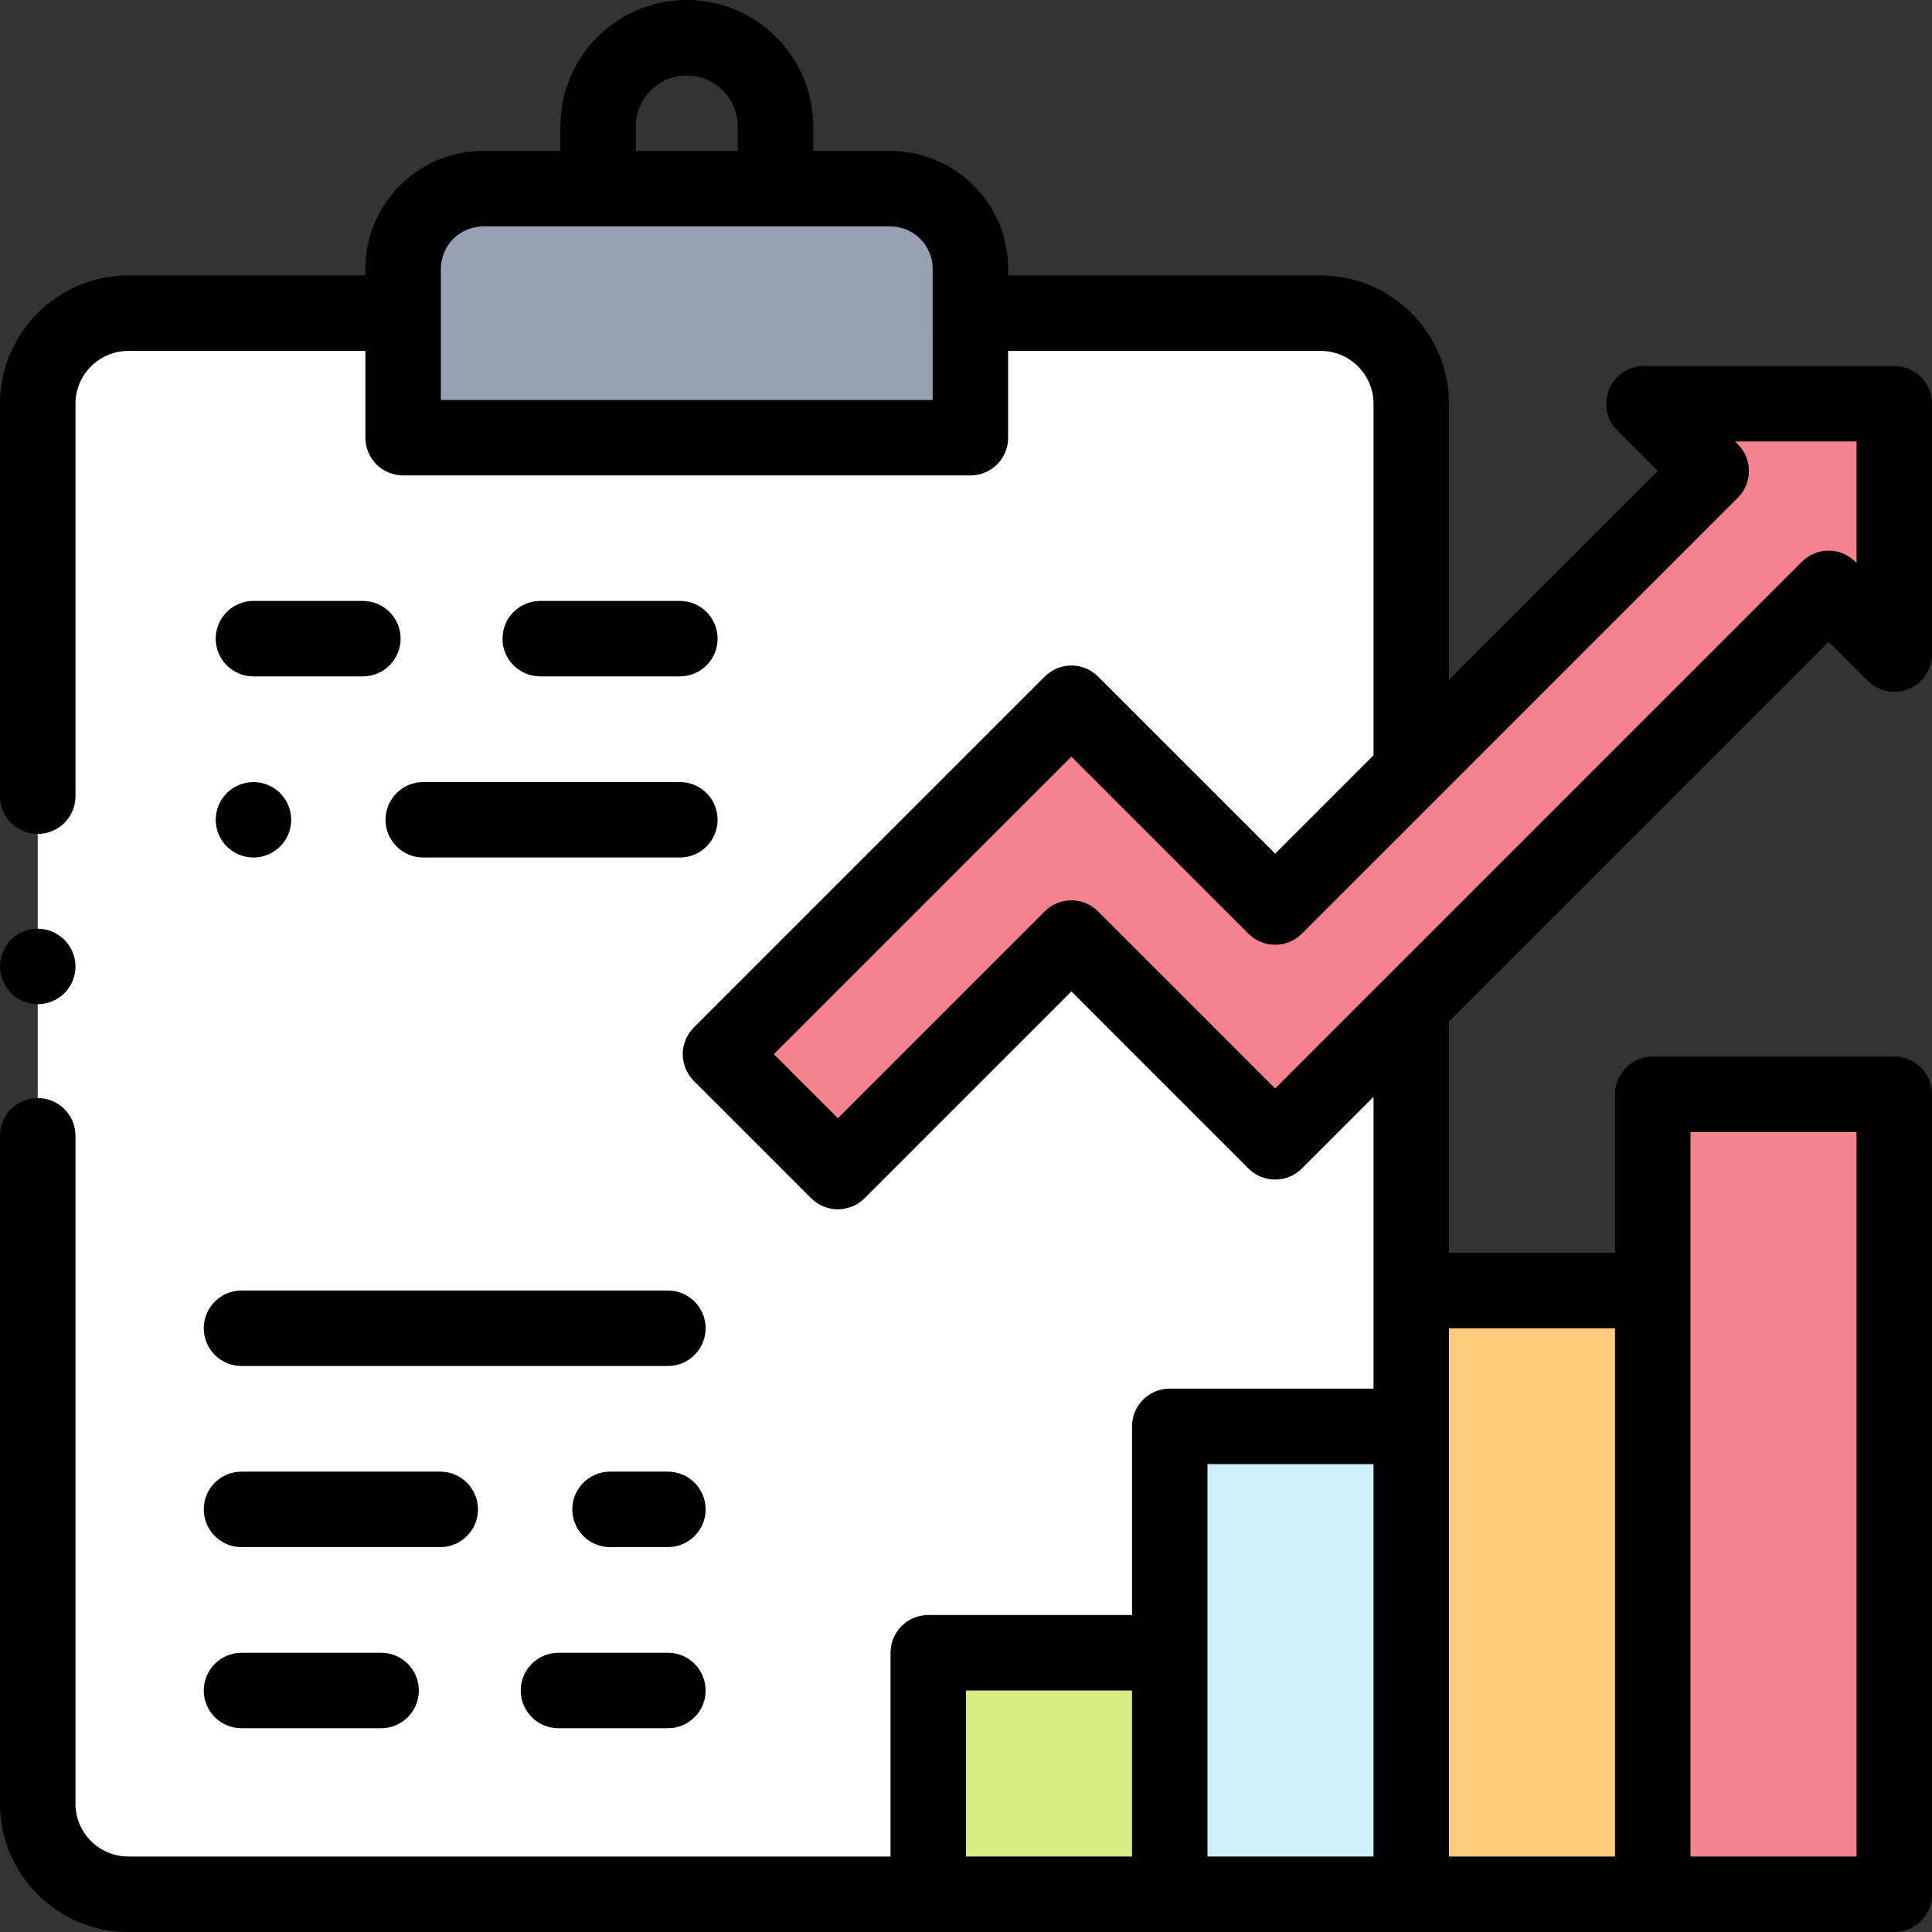 <svg height="512pt" viewBox="0 0 512 512" width="512pt" xmlns="http://www.w3.org/2000/svg"><rect x="0" y="0" width="512" height="512" fill="#333333" stroke="none"/><path d="m34 83h316c13.254 0 24 10.746 24 24v371c0 13.254-10.746 24-24 24h-316c-13.254 0-24-10.746-24-24v-371c0-13.254 10.746-24 24-24zm0 0" fill="#fff"/><path d="m235.918 50h-107.836c-11.734 0-21.25 9.516-21.25 21.25v44.75h150.332v-44.75c.004-11.734-9.512-21.25-21.246-21.25zm0 0" fill="#98a1b3"/><path d="m246 438h64v64h-64zm0 0" fill="#d8ec84"/><path d="m310 378h64v124h-64zm0 0" fill="#cff1fb"/><path d="m374 342h64v160h-64zm0 0" fill="#ffcb7c"/><path d="m438 290h64v212h-64zm0 0" fill="#f6838d"/><path d="m502 107h-66.332l17.816 17.82-115.555 115.555-54-54-93 92.996 31.113 31.117 61.887-61.887 54 54 146.668-146.672 17.402 17.402zm0 0" fill="#f6838d"/><path d="m384 270.672 100.598-100.598 10.332 10.332c2.859 2.859 7.16 3.715 10.898 2.168 3.734-1.551 6.172-5.195 6.172-9.238v-66.336c0-5.523-4.477-10-10-10h-66.332c-4.047 0-7.691 2.438-9.238 6.172-1.551 3.738-.695 8.039 2.164 10.898l10.75 10.746-55.344 55.344v-73.16c0-18.746-15.254-34-34-34h-82.832v-1.75c0-17.23-14.02-31.25-31.25-31.25h-20.418v-6.5c0-18.473-15.027-33.5-33.5-33.5s-33.5 15.027-33.5 33.5v6.5h-20.418c-17.23 0-31.25 14.02-31.25 31.25v1.75h-62.832c-18.746 0-34 15.254-34 34v104c0 5.523 4.477 10 10 10s10-4.477 10-10v-104c0-7.719 6.281-14 14-14h62.832v23c0 5.523 4.477 10 10 10h150.332c5.523 0 10-4.477 10-10v-23h82.836c7.719 0 14 6.281 14 14v93.16l-26.07 26.07-46.93-46.926c-3.902-3.906-10.234-3.906-14.141 0l-93 92.996c-1.875 1.879-2.93 4.422-2.93 7.07 0 2.652 1.055 5.195 2.93 7.074l31.113 31.113c1.953 1.949 4.512 2.926 7.07 2.926 2.559 0 5.117-.977 7.07-2.926l54.816-54.816 46.93 46.93c3.902 3.902 10.238 3.902 14.141 0l19-19v77.328h-54c-5.523 0-10 4.477-10 10v50h-54c-5.523 0-10 4.477-10 10v54h-202c-7.719 0-14-6.281-14-14v-177c0-5.523-4.477-10-10-10s-10 4.477-10 10v177c0 18.746 15.254 34 34 34h468c5.523 0 10-4.477 10-10v-212c0-5.523-4.477-10-10-10h-64c-5.523 0-10 4.477-10 10v42h-44zm-215.5-237.172c0-7.445 6.055-13.5 13.5-13.5s13.5 6.055 13.5 13.5v6.5h-27zm78.668 72.5h-130.336v-34.75c0-6.203 5.047-11.25 11.25-11.25h107.836c6.203 0 11.25 5.047 11.25 11.25zm90.762 182.457-46.93-46.93c-3.902-3.906-10.234-3.906-14.141 0l-54.816 54.816-16.969-16.973 78.855-78.855 46.93 46.93c3.906 3.902 10.238 3.902 14.145 0l115.555-115.555c3.902-3.906 3.902-10.238 0-14.145l-.75-.746h32.191v32.191l-.332-.332c-3.902-3.906-10.234-3.906-14.141 0zm-81.93 203.543v-44h44v44zm64-54v-50h44v104h-44zm128-138h44v192h-44zm-20 192h-44v-140h44zm0 0"/><path d="m10 266.129c2.629 0 5.211-1.07 7.07-2.93 1.859-1.859 2.93-4.438 2.93-7.07 0-2.629-1.07-5.207-2.93-7.07-1.859-1.867-4.441-2.93-7.07-2.93s-5.211 1.062-7.07 2.93c-1.859 1.863-2.93 4.441-2.93 7.07 0 2.633 1.07 5.211 2.93 7.07 1.859 1.859 4.441 2.93 7.07 2.93zm0 0"/><path d="m96.168 159.25h-29c-5.523 0-10 4.477-10 10s4.477 10 10 10h29c5.523 0 10-4.477 10-10s-4.48-10-10-10zm0 0"/><path d="m180.168 179.25c5.523 0 10-4.477 10-10s-4.477-10-10-10h-37c-5.523 0-10 4.477-10 10s4.477 10 10 10zm0 0"/><path d="m60.09 210.18c-1.859 1.859-2.918 4.441-2.918 7.07s1.059 5.211 2.918 7.07c1.871 1.859 4.449 2.93 7.082 2.93 2.629 0 5.207-1.07 7.066-2.93 1.863-1.859 2.934-4.441 2.934-7.07s-1.07-5.211-2.934-7.07c-1.859-1.859-4.438-2.93-7.066-2.93-2.641 0-5.211 1.07-7.082 2.93zm0 0"/><path d="m102.168 217.25c0 5.523 4.477 10 10 10h68c5.523 0 10-4.477 10-10s-4.477-10-10-10h-68c-5.523 0-10 4.477-10 10zm0 0"/><path d="m177 438h-29c-5.523 0-10 4.477-10 10s4.477 10 10 10h29c5.523 0 10-4.477 10-10s-4.477-10-10-10zm0 0"/><path d="m64 458h37c5.523 0 10-4.477 10-10s-4.477-10-10-10h-37c-5.523 0-10 4.477-10 10s4.477 10 10 10zm0 0"/><path d="m54 352c0 5.523 4.477 10 10 10h113c5.523 0 10-4.477 10-10s-4.477-10-10-10h-113c-5.523 0-10 4.477-10 10zm0 0"/><path d="m177 390h-15.332c-5.523 0-10 4.477-10 10s4.477 10 10 10h15.332c5.523 0 10-4.477 10-10s-4.477-10-10-10zm0 0"/><path d="m64 410h52.668c5.523 0 10-4.477 10-10s-4.477-10-10-10h-52.668c-5.523 0-10 4.477-10 10s4.477 10 10 10zm0 0"/></svg>